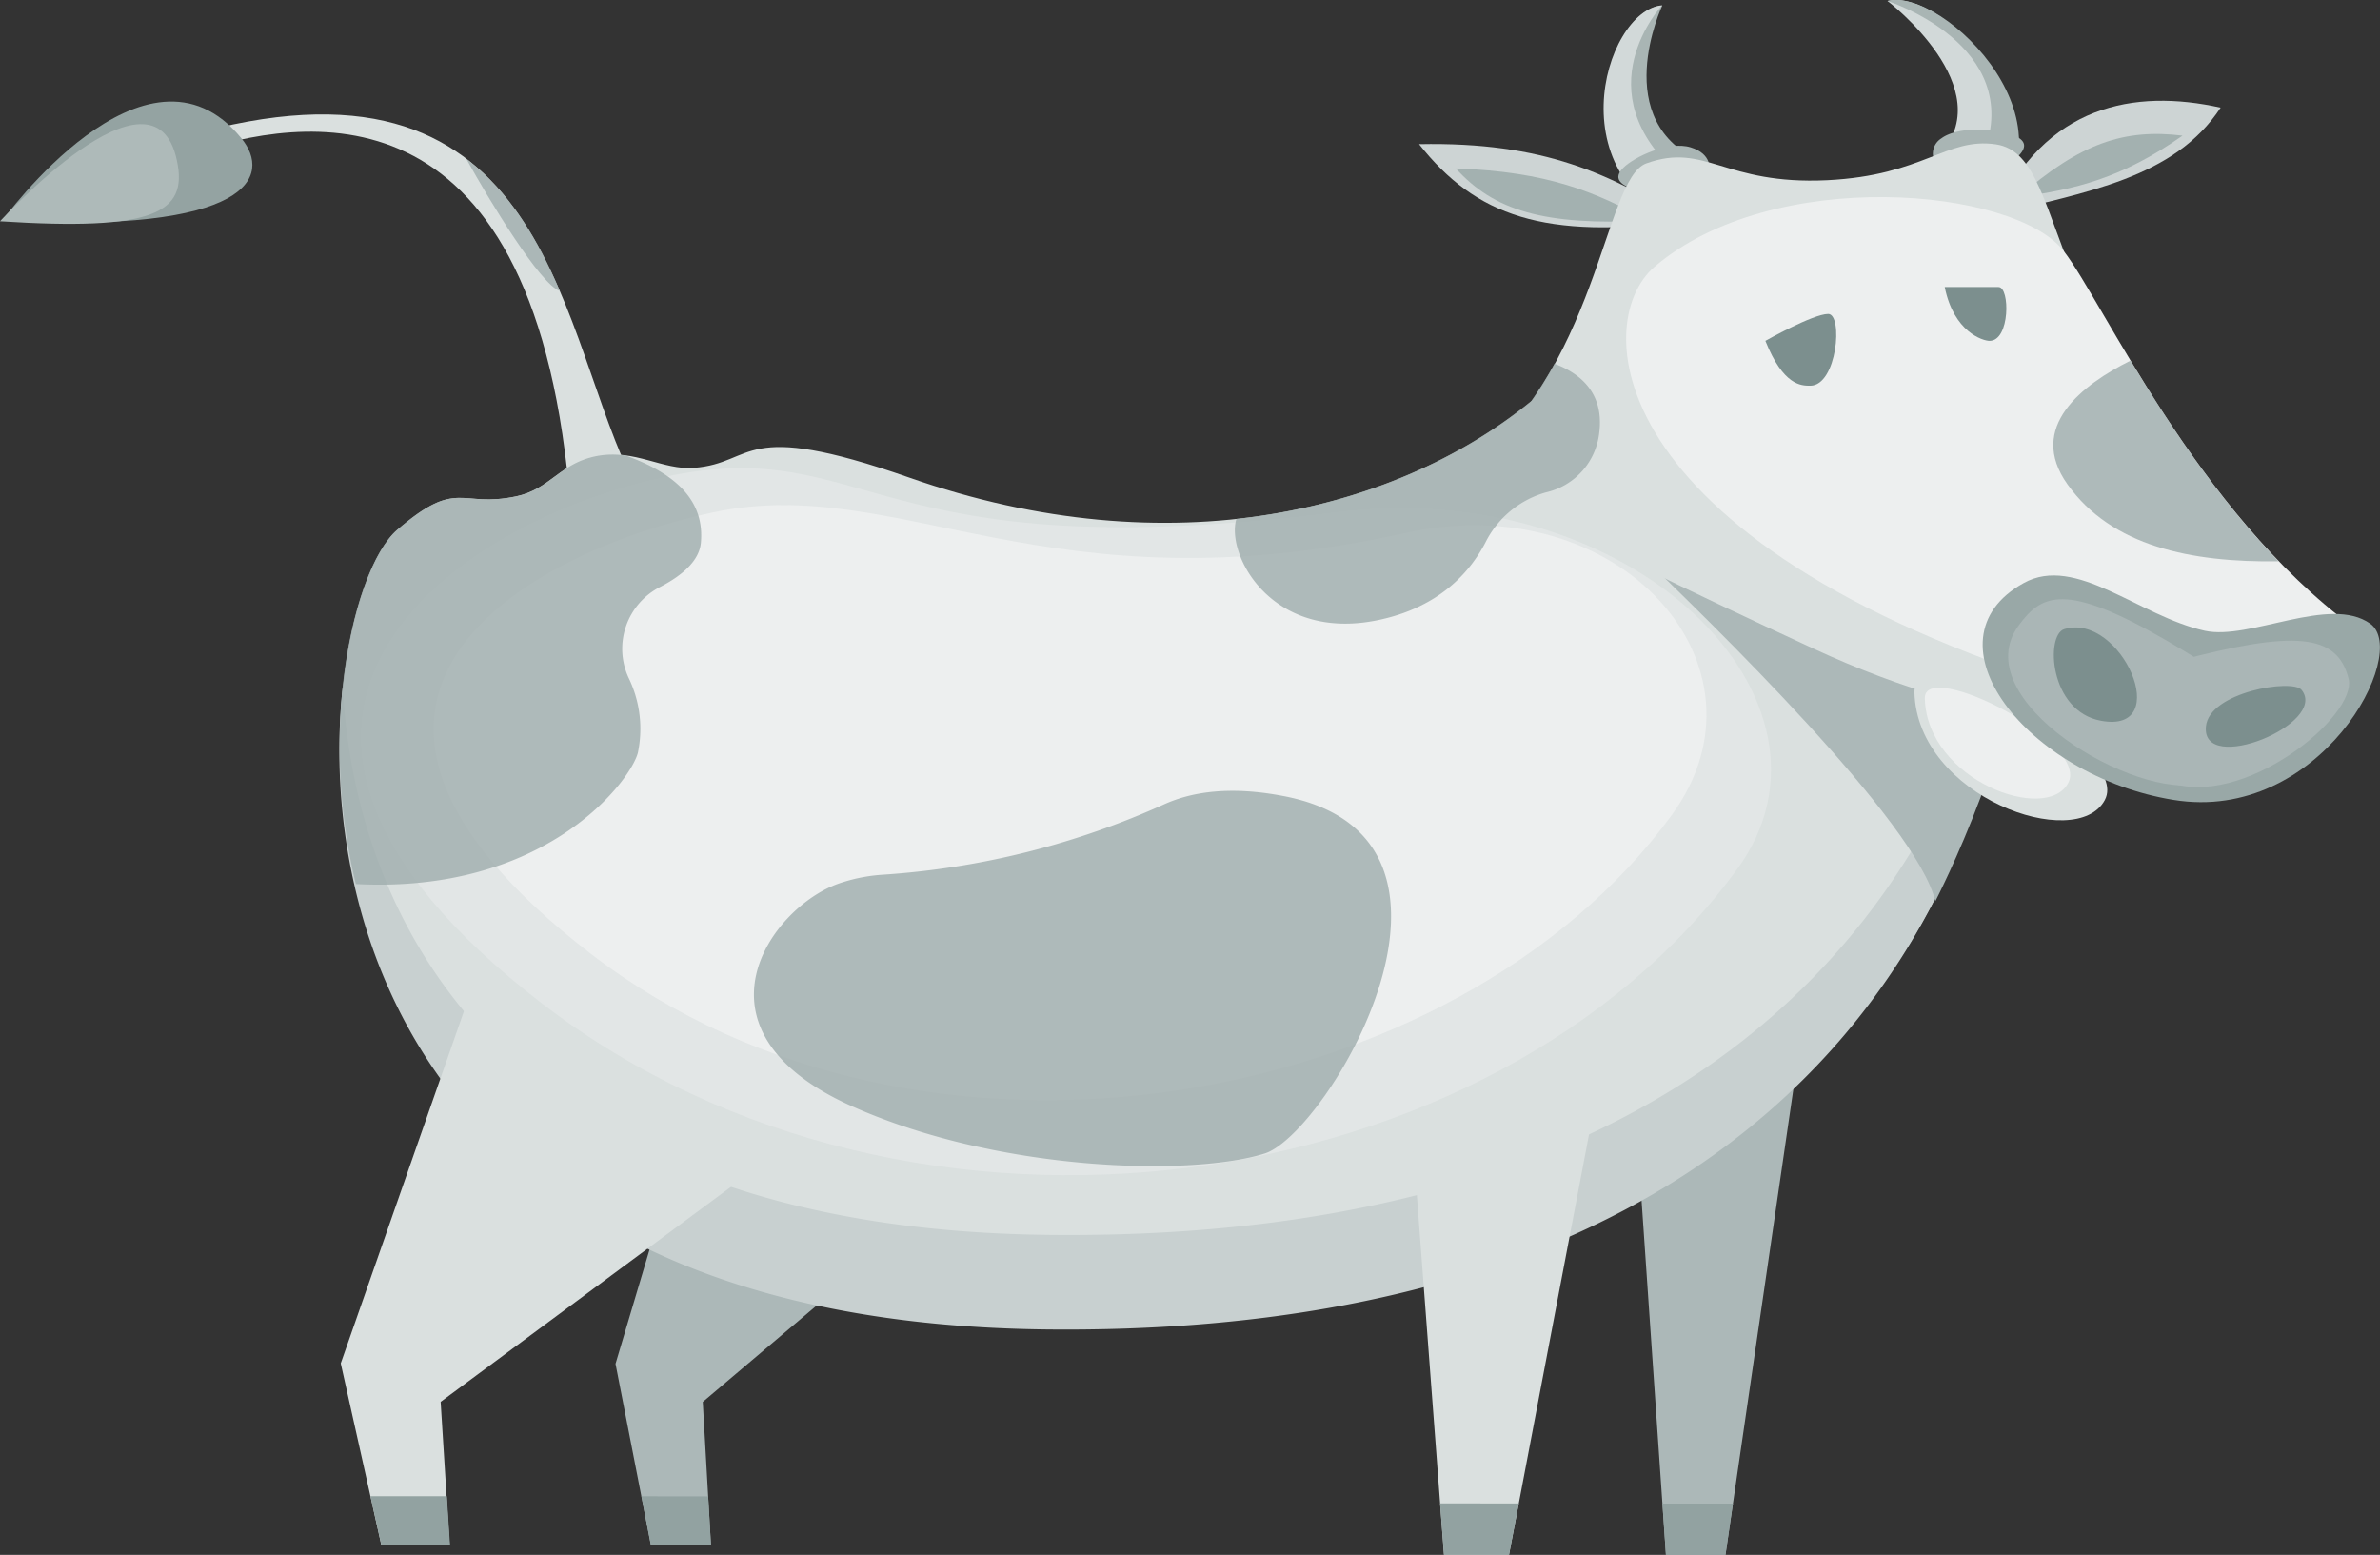 <svg xmlns="http://www.w3.org/2000/svg" viewBox="0 0 265.41 173.35"><rect x="0" y="0" width="265.41" height="173.35" fill="#333333" stroke="none"/><defs><style>.cls-1{isolation:isolate;}.cls-2{fill:#cdd4d4;}.cls-3{fill:#a3b1b0;}.cls-4{fill:#a9b5b4;}.cls-5{fill:#d2d9d9;}.cls-6{fill:#acb8b8;}.cls-7{fill:#dae0df;}.cls-8{fill:#e2e6e6;}.cls-9{fill:#edefef;}.cls-10{fill:#c8d0d0;}.cls-11{fill:#99a8a7;}.cls-12{fill:#94a3a2;}.cls-13{fill:#aebab9;}.cls-14{fill:#92a2a1;}.cls-15{fill:#aab6b6;}.cls-16{fill:#7c8f8e;}.cls-17{fill:#9fadad;opacity:0.8;mix-blend-mode:multiply;}</style></defs><g class="cls-1"><g id="Layer_2" data-name="Layer 2"><g id="Layer_1-2" data-name="Layer 1"><path class="cls-2" d="M158.25,16.07c13.92-.28,21.47,3.35,29.75,8.58C172.23,26.76,164.58,24.09,158.25,16.07Z"/><path class="cls-2" d="M247.64,12c-5.19,7.91-15.11,9.41-25.12,11.94C228,11.67,238.06,9.87,247.64,12Z"/><path class="cls-3" d="M162.35,18.78c10.25.35,15.61,2.63,21.42,5.82C172.07,25.19,166.58,23.44,162.35,18.78Z"/><path class="cls-3" d="M243.39,15.12c-6.78,4.78-12,6-18.31,6.87C232,15.93,236.91,14.33,243.39,15.12Z"/><path class="cls-4" d="M189.93,18.09C179.23,13.65,185.37.62,185.37.62c-6.57.56-11.89,20.62,4.56,25.32Z"/><path class="cls-5" d="M187.36,19.59c-11-9.43-2-19-2-19-6.57.56-12.35,20.47,4.56,25.32Z"/><path class="cls-4" d="M182.39,21.2c-1.76-.59-2.54-1.34-1.34-2.52s5-3,7.47-2.26S190.63,19,190.63,19Z"/><path class="cls-5" d="M216.15,17.39C223.32,9.9,210.49.11,210.49.11c6.23-1.63,22.26,14.79,10.06,24.38Z"/><path class="cls-4" d="M221.21,17.14C225.83,5,210.49.11,210.49.11c6.23-1.63,22.6,14.51,10.06,24.38Z"/><path class="cls-4" d="M224.7,17.76c1.26-1.11,1.53-2-.21-2.72s-6.16-1-8,.39a2,2,0,0,0-.46,3Z"/><polygon class="cls-6" points="185.78 173.35 182.49 125.53 201.29 112.52 192.42 173.35 185.78 173.35"/><polygon class="cls-6" points="68.64 152.05 82.96 103.97 109.73 129.75 78.37 156.3 79.28 172.24 72.58 172.24 68.64 152.05"/><path class="cls-7" d="M44.31,59.07c-10.4,8.94-20,87.48,73,88.32S224.63,87.3,224.64,65.78,186.53,31.5,171.38,44.24s-40.81,19.23-70,9c-19-6.65-17.05-1.6-24-1.08-3.48.27-6.61-2.12-10.79-1.33s-5.22,3.72-9.05,4.51C51.26,56.66,51.1,53.23,44.31,59.07Z"/><path class="cls-8" d="M74,53.19c-23.33,5-55.13,26.76-13.55,58.69s106.37,21.86,133.29-15c13.57-18.58-11.51-44-44.79-39.79C96.5,63.74,97.29,48.24,74,53.19Z"/><path class="cls-9" d="M79.54,57.12c-20.78,4.41-50.66,20.79-13.62,49.24s96.53,17.34,120.5-15.48c12.09-16.55-5.82-36.75-29.67-31.46C116.59,68.31,100.33,52.71,79.54,57.12Z"/><path class="cls-10" d="M117.32,137.68c-61.07-.55-77.77-35-79.1-61.09-2.82,26.12,9,71,78.81,71.63,92.95.83,107.6-60.92,107.61-82.44a17.35,17.35,0,0,0-.25-2.8C221.11,88.71,200.79,138.43,117.32,137.68Z"/><path class="cls-7" d="M38,152,53.43,107.9C64.12,118.31,72.81,123.58,85,129.74L49.14,156.29l1,15.94H42.52Z"/><polygon class="cls-7" points="161.03 173.34 157.42 125.52 179.71 113.31 168.28 173.34 161.03 173.34"/><path class="cls-7" d="M21.26,17.09c12.28-4,37.87-8.75,42.2,37.47l6.61-2C62,35.23,60.43,3.7,20.57,15.23Z"/><path class="cls-6" d="M182.18,61.11c8.83,8.44,31.59,30.63,33.64,39.37,0,0,10.21-19.68,9.61-33.22Z"/><path class="cls-7" d="M163,52.74C178.35,41.59,178.78,20,183.58,18.22c6.61-2.39,8.68,2.43,20.19,1.87,10.79-.53,13.24-4.8,18.8-4,9.05,1.33,3.36,24.83,37.58,53.14,4.17,3.46-17.11,21.93-57.88,3.1C172.33,58.52,163,52.74,163,52.74Z"/><path class="cls-9" d="M184.5,29.75c-7.29,6.25-6.07,31.55,49.43,47.92,0,0,23.6.15,28.53-7.73C244.93,57,234.58,33.72,230.15,28,224.66,20.9,197.69,18.45,184.5,29.75Z"/><path class="cls-7" d="M213.49,77.2c-.17-5.73,24.37,6.12,21.23,12S213.84,88.89,213.49,77.2Z"/><path class="cls-9" d="M214.65,77.87c-.13-4.51,18.37,4.81,16,9.4S214.91,87.05,214.65,77.87Z"/><path class="cls-11" d="M225.68,65c5.81-3.22,12.88,3.72,20.19,5.32,5,1.1,13.93-4,18.45-.79s-5.58,22.31-21.94,19.65S214.19,71.36,225.68,65Z"/><path class="cls-12" d="M26.92,15.42c3.41,4.17,1.22,10.7-26.65,9.17C.27,24.59,16.3,2.39,26.92,15.42Z"/><path class="cls-13" d="M19.73,17.91C21,23.8,17.05,25.76,0,24.67,0,24.67,17.2,5.76,19.73,17.91Z"/><polygon class="cls-14" points="160.59 167.61 161.03 173.34 168.28 173.34 169.37 167.62 160.59 167.61"/><polygon class="cls-14" points="185.39 167.63 185.78 173.35 192.42 173.35 193.25 167.63 185.39 167.63"/><polygon class="cls-14" points="71.53 166.82 72.58 172.24 79.28 172.24 78.97 166.83 71.53 166.82"/><polygon class="cls-14" points="41.31 166.81 42.52 172.22 50.18 172.23 49.83 166.81 41.31 166.81"/><path class="cls-15" d="M225.13,69.71c2.54-3.44,5.14-4.84,16.34,1.62s17.4,12.31,4.08,16C238.27,89.37,219,78,225.13,69.71Z"/><path class="cls-15" d="M261.9,75.64c-1.27-5-6-5.44-19.26-1.89s-7.93,10.68-1,13.38C250,90.41,263,79.78,261.9,75.64Z"/><path class="cls-16" d="M234.28,80.35c-5.77-1.07-6.19-9.57-4.08-10.21C236.54,68.21,242.55,81.9,234.28,80.35Z"/><path class="cls-16" d="M246,81c.35-3.86,9.65-5.35,10.66-4.09C259.7,80.67,245.48,86.5,246,81Z"/><path class="cls-17" d="M71.13,83.94a13,13,0,0,0-1-8.31,7.73,7.73,0,0,1,3.52-10.21c2.46-1.28,4.33-2.91,4.51-4.91.36-4-1.83-7.36-8.38-9.72a9.66,9.66,0,0,0-3.21.05c-4.17.8-5.22,3.72-9.05,4.51-6.28,1.31-6.44-2.12-13.23,3.72-4.56,3.92-9,21.22-4.61,39.49C60.81,99.67,70.28,87.14,71.13,83.94Z"/><path class="cls-17" d="M52,17.7c2.54,4.63,8.31,14.09,10.43,14.73C60,26.69,56.8,21.36,52,17.7Z"/><path class="cls-17" d="M95,123.33c-18.91-8.46-9.11-22.13-1.48-24.82a18.76,18.76,0,0,1,5.08-1,90.73,90.73,0,0,0,31.29-7.87c3.14-1.4,7.39-2,13.13-.91,24.77,4.64,5,37.69-2,39.88C133,131.15,111.46,130.69,95,123.33Z"/><path class="cls-17" d="M153.5,69.17c7.06-1.41,10.54-5.5,12.24-8.86a10.83,10.83,0,0,1,6.71-5.43,7.66,7.66,0,0,0,5.9-6.71c.54-4.47-2.27-6.6-5-7.62a44.69,44.69,0,0,1-2.59,4.16c-8.3,6.78-19.63,11.7-32.88,13.14C136.68,61.8,141.75,71.51,153.5,69.17Z"/><path class="cls-17" d="M230.56,54c4.92,6.91,13.78,8.72,23.54,8.58C247.17,55.37,241.71,47,237.59,40.2,232.22,42.88,226,47.6,230.56,54Z"/><path class="cls-16" d="M196.87,38s5.31-3,7-3,1,8-2,8C200.87,43,198.87,43,196.87,38Z"/><path class="cls-16" d="M216.87,32h6c1.29,0,1.3,6-1,6C221.11,38,217.87,37,216.87,32Z"/></g></g></g></svg>